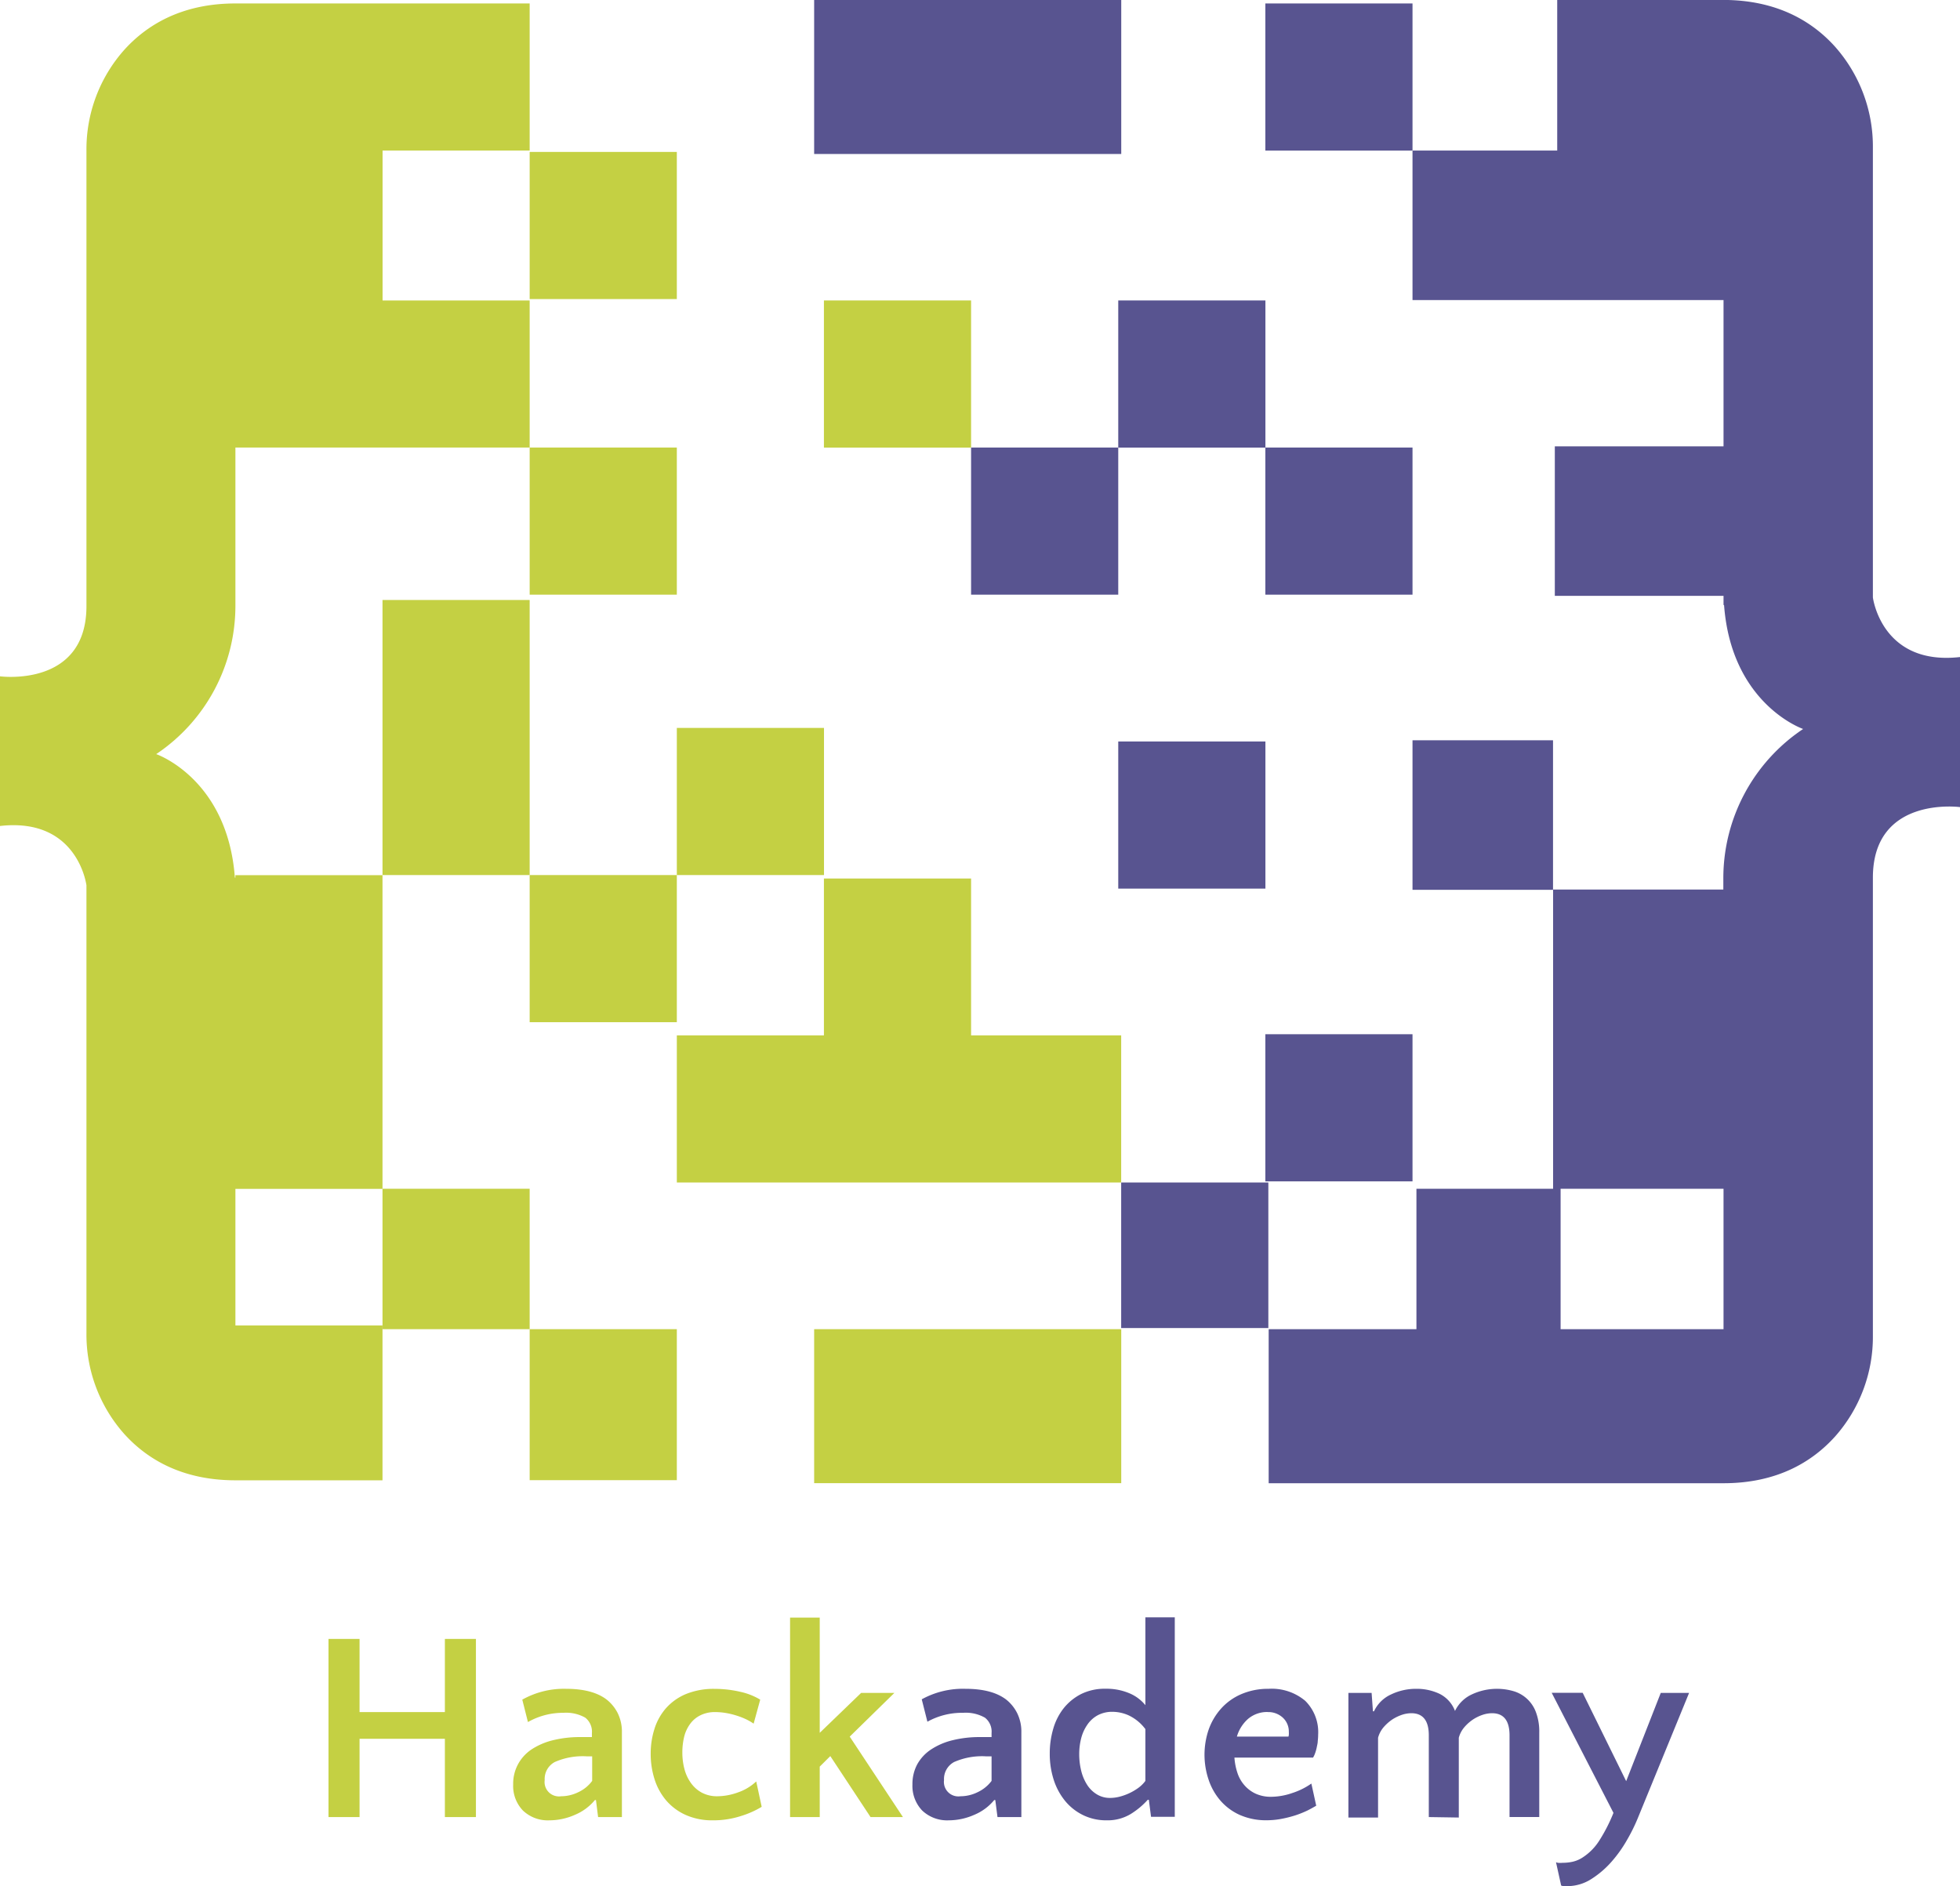 <svg xmlns="http://www.w3.org/2000/svg" viewBox="0 0 294.74 283.68"><defs><style>.cls-1{fill:#c4d043;}.cls-2{fill:#585490;}</style></defs><title>Recurso 3</title><g id="Capa_2" data-name="Capa 2"><g id="Capa_1-2" data-name="Capa 1"><path class="cls-1" d="M71.57,273.29H66.9V261.52H54.07v11.77H49.4V246.5h4.67v11H66.9v-11h4.67Z"/><path class="cls-1" d="M89.94,273.29l-.32-2.56h-.16a7.74,7.74,0,0,1-3,2.22,9.48,9.48,0,0,1-3.83.83,5.41,5.41,0,0,1-4-1.48,5.33,5.33,0,0,1-1.46-3.92,6.15,6.15,0,0,1,.71-3,6.3,6.3,0,0,1,2-2.23,10.3,10.3,0,0,1,3.2-1.4,16.85,16.85,0,0,1,4.19-.49h1.74v-.6a2.68,2.68,0,0,0-1-2.32,5.85,5.85,0,0,0-3.29-.73A10.66,10.66,0,0,0,79.39,259l-.85-3.37A12.79,12.79,0,0,1,85.11,254q4.06,0,6.17,1.66a6.11,6.11,0,0,1,1.61,2,6.29,6.29,0,0,1,.63,2.92v12.71Zm-5.56-3.13a5.9,5.9,0,0,0,2.6-.62,5.43,5.43,0,0,0,2.07-1.69v-3.69h-.77a10.35,10.35,0,0,0-4.85.85,2.88,2.88,0,0,0-1.52,2.72A2.16,2.16,0,0,0,84.38,270.16Z"/><path class="cls-1" d="M113.33,259.24a8.35,8.35,0,0,0-1.12-.65,11.06,11.06,0,0,0-1.44-.56,11.68,11.68,0,0,0-1.6-.39,9.93,9.93,0,0,0-1.57-.14,4.89,4.89,0,0,0-2.33.51,4.18,4.18,0,0,0-1.54,1.34,5.43,5.43,0,0,0-.86,1.92,10,10,0,0,0-.26,2.28,9.7,9.7,0,0,0,.33,2.58,6.38,6.38,0,0,0,1,2.09,4.79,4.79,0,0,0,1.64,1.42,4.87,4.87,0,0,0,2.3.52,9.23,9.23,0,0,0,3.1-.58,7.55,7.55,0,0,0,2.74-1.65l.82,3.82a13.78,13.78,0,0,1-3.11,1.38,13.39,13.39,0,0,1-4.2.65,9.77,9.77,0,0,1-4.12-.81,8.4,8.4,0,0,1-2.93-2.18,9.17,9.17,0,0,1-1.74-3.16,12.44,12.44,0,0,1-.59-3.84,12.25,12.25,0,0,1,.55-3.71,8.63,8.63,0,0,1,1.72-3.13,8.26,8.26,0,0,1,3-2.15,11,11,0,0,1,4.38-.79,16.83,16.83,0,0,1,3.82.44,9.82,9.82,0,0,1,3,1.18Z"/><path class="cls-1" d="M127.78,261.19l8,12.1h-4.87l-6.05-9.17-1.59,1.58v7.59h-4.46v-30h4.46v17.33l6.22-6h5Z"/><path class="cls-2" d="M150,273.29l-.33-2.56h-.16a7.7,7.7,0,0,1-3,2.22,9.52,9.52,0,0,1-3.84.83,5.44,5.44,0,0,1-4-1.48,5.37,5.37,0,0,1-1.46-3.92,6.26,6.26,0,0,1,.71-3,6.39,6.39,0,0,1,2.05-2.23,10.26,10.26,0,0,1,3.21-1.4,16.77,16.77,0,0,1,4.18-.49h1.75v-.6a2.66,2.66,0,0,0-1-2.32,5.83,5.83,0,0,0-3.29-.73,10.69,10.69,0,0,0-5.36,1.34l-.85-3.37a12.82,12.82,0,0,1,6.58-1.58q4.05,0,6.17,1.66a6.09,6.09,0,0,1,1.6,2,6.29,6.29,0,0,1,.63,2.92v12.71Zm-5.56-3.13a5.86,5.86,0,0,0,2.59-.62,5.54,5.54,0,0,0,2.08-1.69v-3.69h-.78a10.38,10.38,0,0,0-4.85.85,2.89,2.89,0,0,0-1.52,2.72A2.17,2.17,0,0,0,144.43,270.16Z"/><path class="cls-2" d="M166.39,273.78a7.9,7.9,0,0,1-3.49-.77,8.1,8.1,0,0,1-2.7-2.11,9.7,9.7,0,0,1-1.73-3.17,12.68,12.68,0,0,1-.61-4,13.12,13.12,0,0,1,.51-3.67,9,9,0,0,1,1.56-3.11,8.07,8.07,0,0,1,2.62-2.15,8,8,0,0,1,3.72-.81,8.79,8.79,0,0,1,3.49.65,6.17,6.17,0,0,1,2.48,1.82V243.25h4.42v30h-3.57l-.33-2.56h-.16a11.81,11.81,0,0,1-2.58,2.15A6.74,6.74,0,0,1,166.39,273.78Zm.57-3.37a5.82,5.82,0,0,0,1.38-.18,8.35,8.35,0,0,0,2.8-1.3,4.91,4.91,0,0,0,1.1-1.08v-7.79a6.76,6.76,0,0,0-2.48-2.05,6,6,0,0,0-2.44-.55,4.59,4.59,0,0,0-2.23.51,4.44,4.44,0,0,0-1.56,1.4,6.32,6.32,0,0,0-.94,2.05,9.53,9.53,0,0,0-.3,2.41,10.45,10.45,0,0,0,.28,2.42,7,7,0,0,0,.86,2.11,4.49,4.49,0,0,0,1.46,1.48A3.74,3.74,0,0,0,167,270.41Z"/><path class="cls-2" d="M190.75,254a7.84,7.84,0,0,1,5.52,1.8,6.62,6.62,0,0,1,1.95,5.1,8.07,8.07,0,0,1-.06.95c0,.34-.1.67-.16,1a6,6,0,0,1-.25.87,3.1,3.1,0,0,1-.3.63H185.63a9.3,9.3,0,0,0,.45,2.29,5.3,5.3,0,0,0,1.06,1.87,5,5,0,0,0,1.68,1.26,5.44,5.44,0,0,0,2.33.47,9.92,9.92,0,0,0,3.19-.57,10.61,10.61,0,0,0,2.86-1.42l.73,3.33c-.35.21-.78.45-1.29.71a15.49,15.49,0,0,1-1.75.71,17.21,17.21,0,0,1-2.09.54,11.83,11.83,0,0,1-2.34.23,9.73,9.73,0,0,1-4-.79,8.41,8.41,0,0,1-2.93-2.16,9.26,9.26,0,0,1-1.78-3.14,11.74,11.74,0,0,1,0-7.53A9.45,9.45,0,0,1,183.6,257a8.61,8.61,0,0,1,3-2.17A10.13,10.13,0,0,1,190.75,254Zm-.12,3.49a4.42,4.42,0,0,0-2.91,1,5.63,5.63,0,0,0-1.72,2.7h7.75a1.06,1.06,0,0,0,.06-.28,2.43,2.43,0,0,0,0-.41,2.84,2.84,0,0,0-.89-2.15A3.2,3.2,0,0,0,190.63,257.5Z"/><path class="cls-2" d="M214.86,273.29V261q0-3.33-2.64-3.33a4.63,4.63,0,0,0-1.4.24,6.55,6.55,0,0,0-1.46.71,6.72,6.72,0,0,0-1.3,1.16,4.07,4.07,0,0,0-.83,1.58v12h-4.46V254.62h3.49l.2,2.76h.16a5.19,5.19,0,0,1,2.58-2.54A8.64,8.64,0,0,1,213,254a8,8,0,0,1,3.47.75,4.76,4.76,0,0,1,2.33,2.58,5.23,5.23,0,0,1,2.56-2.5,8.9,8.9,0,0,1,6.19-.49,5.13,5.13,0,0,1,3.41,3.15,8.24,8.24,0,0,1,.51,3.08v12.71H227V261q0-3.33-2.64-3.33a4.63,4.63,0,0,0-1.4.24,6.34,6.34,0,0,0-1.46.71,6.44,6.44,0,0,0-1.3,1.16,4.07,4.07,0,0,0-.83,1.58v12Z"/><path class="cls-2" d="M244.54,267.89l5.2-13.27H254l-7.71,18.83a26.46,26.46,0,0,1-1.57,3.19,19.48,19.48,0,0,1-2.35,3.33,14,14,0,0,1-3.07,2.64,6.72,6.72,0,0,1-3.69,1.07,3.19,3.19,0,0,1-.49,0,1.09,1.09,0,0,1-.36-.1l-.77-3.49.28.08a3.4,3.4,0,0,0,.69,0,7.07,7.07,0,0,0,1.52-.16,4.62,4.62,0,0,0,1.52-.65,8.31,8.31,0,0,0,2.54-2.6,25.07,25.07,0,0,0,2.09-4.1l-9.29-18.06H238Z"/><path class="cls-1" d="M57.53,22.64V45.19H79.65V67.31H35.4V91.16h0a26.83,26.83,0,0,1-11.91,22.26S34.22,117.1,35.32,132h.08v-.37H57.52v47.18H35.4v20.54H57.52v23.29H35.4c-8.06,0-13.31-3.22-16.67-6.92A22.49,22.49,0,0,1,13,200.55V133.16h0s-1.27-10.26-13-8.93V101.72s13,1.75,13-10.56h0V22.6A22.49,22.49,0,0,1,18.73,7.45C22.09,3.75,27.34.52,35.39.52H79.65V22.64Z"/><rect class="cls-1" x="57.52" y="90.24" width="22.13" height="41.37"/><rect class="cls-1" x="57.52" y="178.79" width="22.13" height="21.12"/><rect class="cls-1" x="79.65" y="22.85" width="22.13" height="22.13"/><rect class="cls-2" x="168.16" y="45.19" width="22.13" height="22.13"/><rect class="cls-2" x="168.16" y="111.52" width="22.13" height="22.13"/><rect class="cls-2" x="190.28" y="0.52" width="22.13" height="22.13"/><rect class="cls-2" x="190.28" y="67.31" width="22.13" height="22.13"/><rect class="cls-2" x="190.28" y="155.55" width="22.13" height="22.13"/><rect class="cls-2" x="168.6" y="177.85" width="22.13" height="21.89"/><rect class="cls-1" x="101.78" y="109.48" width="22.13" height="22.13"/><polygon class="cls-1" points="168.6 155.72 168.6 177.85 101.78 177.85 101.78 155.72 123.9 155.72 123.9 132.13 146.03 132.13 146.03 155.72 168.6 155.72"/><rect class="cls-1" x="122.43" y="199.91" width="46.18" height="23.16"/><rect class="cls-2" x="122.43" width="46.18" height="23.16"/><rect class="cls-1" x="79.65" y="67.31" width="22.13" height="22.13"/><rect class="cls-1" x="123.9" y="45.19" width="22.13" height="22.13"/><rect class="cls-2" x="146.03" y="67.31" width="22.13" height="22.13"/><rect class="cls-1" x="79.65" y="131.61" width="22.13" height="22.13"/><rect class="cls-1" x="79.65" y="199.91" width="22.13" height="22.71"/><rect class="cls-2" x="212.41" y="111.34" width="21.13" height="22.49"/><path class="cls-2" d="M281.64,89.86h0V22.17A22.61,22.61,0,0,0,275.93,7C272.64,3.35,267.57.19,259.84,0V0H234.17V22.64H212.41V45.13h46.77v22H233.81V89.62h25.37V91h.08c1.11,14.95,11.89,18.64,11.89,18.64a27,27,0,0,0-12,22.36h0v1.79H233.55v45H213v21.12H190.78v23.17h68.4c8.1,0,13.36-3.25,16.75-7a22.57,22.57,0,0,0,5.71-15.21V132h0c0-12.37,13.1-10.61,13.1-10.61V98.82C282.93,100.16,281.64,89.86,281.64,89.86ZM259.18,199.91h-24.5V178.79h24.5Z"/></g></g></svg>